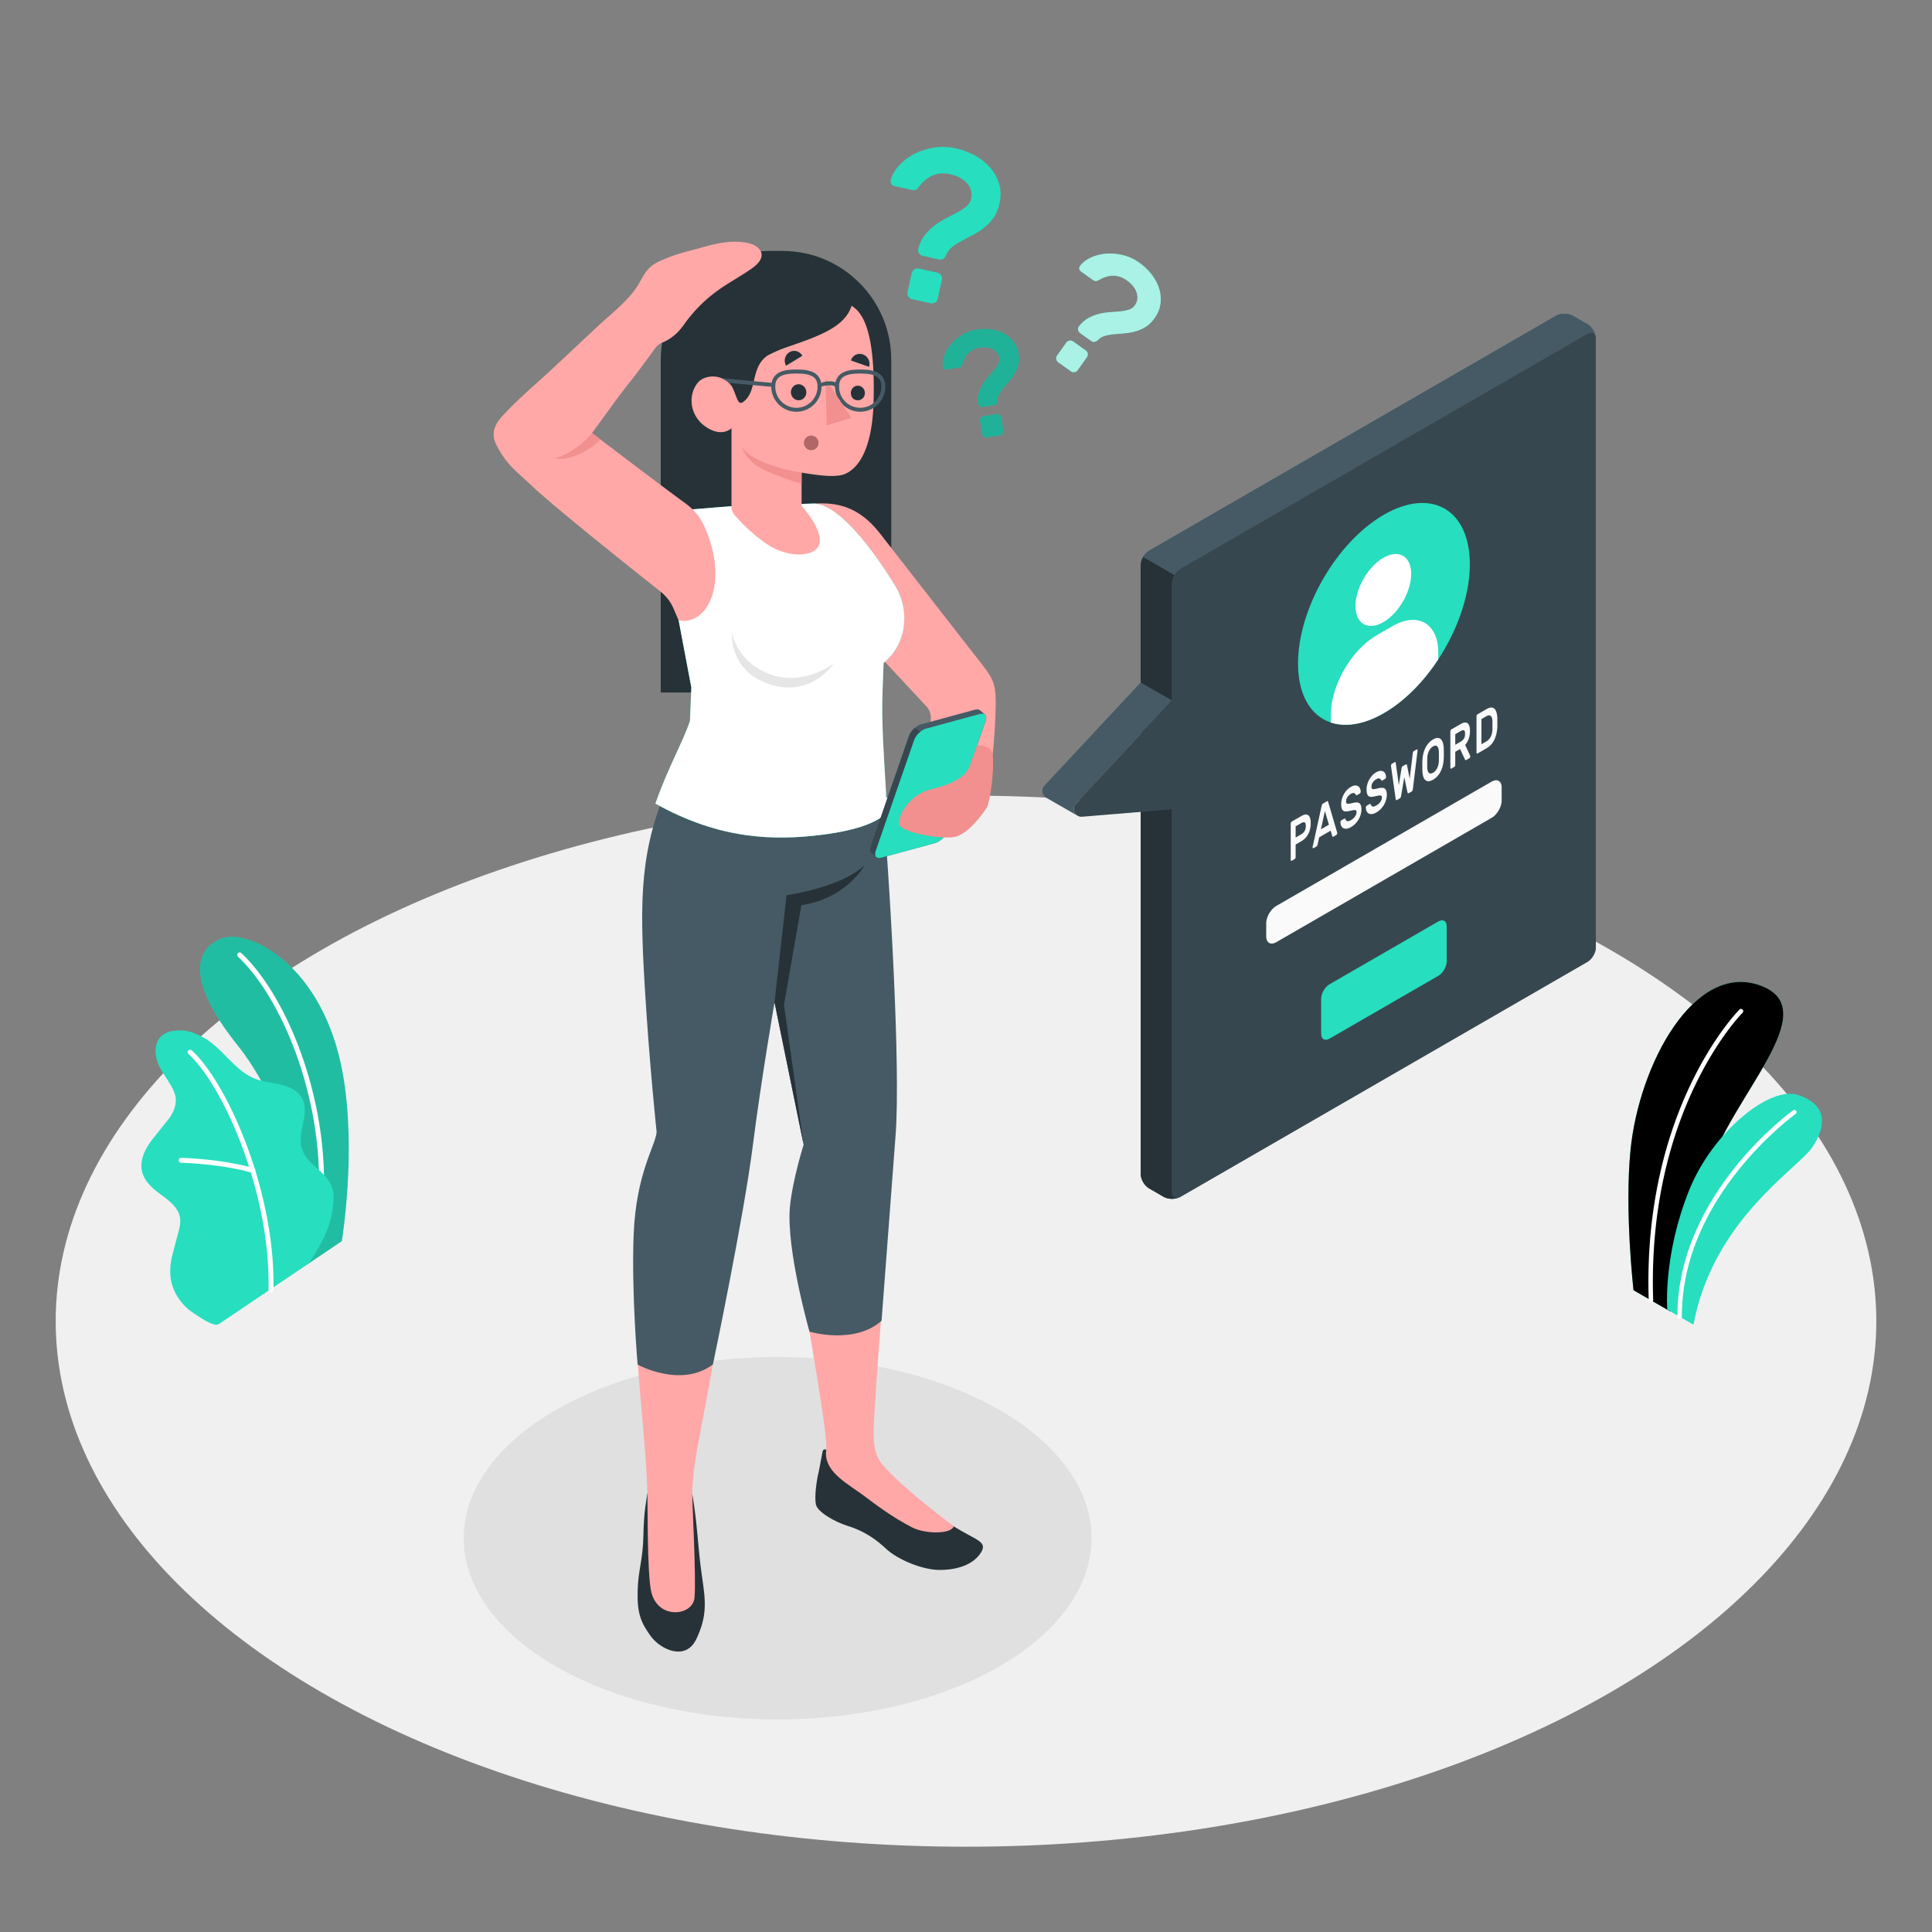 <svg xmlns="http://www.w3.org/2000/svg" viewBox="0 0 500 500" xmlns:v="https://vecta.io/nano"><rect x="0" y="0" width="500" height="500" fill="#808080" stroke="none"/><style><![CDATA[.B{fill:#27debf}.C{fill:#fff}.D{fill:#455a64}.E{fill:#263238}.F{fill:#ffa8a7}.G{fill:#37474f}.H{fill:#f28f8f}]]></style><ellipse cx="250" cy="341.911" rx="235.59" ry="136.018" fill="#f0f0f0"/><ellipse cx="201.247" cy="398.084" rx="81.241" ry="46.904" fill="#e0e0e0"/><use href="#B" class="B"/><use href="#B" opacity=".15"/><path d="M427.266 337.088a.58.58 0 0 0 .577-.596c-1.673-49.333 22.885-74.149 23.133-74.393.227-.224.23-.589.006-.815s-.591-.23-.816-.006c-.252.249-25.166 25.421-23.477 75.255.011.31.267.555.577.555z" class="C"/><path d="M438.265 342.833l-6.779-3.914s-1.153-14 5.711-31.007c5.975-14.806 20.802-27.089 28.259-24.508s7.272 7.869 3.636 13.416-25.754 18.768-30.827 46.013z" class="B"/><path d="M434.69 341.345h.003c.318-.002.576-.26.574-.579-.134-31.192 29.154-52.274 29.45-52.483.26-.184.322-.543.137-.804s-.541-.324-.804-.137c-.3.212-30.074 21.644-29.937 53.43.002.317.259.573.577.573z" class="C"/><use href="#C" class="B"/><g opacity=".15"><use href="#C"/></g><path d="M82.681 315.746a.64.64 0 0 1-.088-.005c-.349-.042-.6-.358-.558-.708 3.177-26.798-8.136-55.872-20.44-67.44-.256-.24-.269-.645-.027-.901a.64.64 0 0 1 .901-.027c12.528 11.779 24.057 41.325 20.832 68.518a.64.64 0 0 1-.62.563z" class="C"/><path d="M56.62 342.688c-1.396.838-5.477-2.189-6.606-2.916-1.933-1.243-3.514-3.027-4.581-5.058-1.241-2.364-1.592-4.915-1.269-7.563.168-1.373.525-2.715.881-4.051l1.05-3.937c.345-1.295.694-2.634.498-3.959-.394-2.671-2.807-4.5-4.999-6.077-2.424-1.743-4.957-4.056-5.006-7.28-.038-2.487 1.206-4.822 2.709-6.803l4.652-5.829c.974-1.503 1.723-3.26 1.525-5.04-.123-1.106-.602-2.141-1.151-3.108-1.179-2.077-2.717-3.97-3.546-6.21s-.771-5.046.958-6.693c1.419-1.352 3.562-1.578 5.519-1.487 1.811.085 3.594.867 5.193 1.716 5.172 2.746 8.21 8.75 13.682 10.835 2.111.804 4.409.945 6.603 1.48s4.442 1.607 5.492 3.607c2.07 3.943-1.534 8.921-.051 13.12 1.312 3.716 4.974 5.077 7.08 8.408.921 1.457 1.16 3.157 1.049 4.878-.188 2.912-.572 5.053-1.904 8.313-1.101 2.694-4.371 7.869-4.371 7.869L56.62 342.688z" class="B"/><g class="C"><path d="M70.138 334.396c-.378-.008-.656-.3-.649-.651.564-25.317-11.894-53.015-20.719-60.961-.261-.235-.283-.638-.047-.9a.64.64 0 0 1 .9-.047c9.002 8.106 21.712 36.263 21.141 61.936a.64.64 0 0 1-.626.623z"/><path d="M65.474 303.554a.61.61 0 0 1-.188-.025c-8.176-2.355-18.314-2.603-18.415-2.605a.64.64 0 0 1-.624-.652c.008-.351.269-.634.652-.624.103.003 10.402.253 18.74 2.656.338.097.534.45.436.788a.64.64 0 0 1-.601.462z"/></g><g class="D"><path d="M301.159 309.745l-3.794-2.193c-1.195-.691-2.164-2.37-2.164-3.751l-.001-157.517c0-1.381.969-3.06 2.165-3.75l105.345-60.82c1.196-.69 3.134-.69 4.33 0l3.795 2.19c1.196.69 2.165 2.369 2.165 3.75V245.17c0 1.381-.969 3.06-2.165 3.75l-105.347 60.825c-1.195.691-3.134.69-4.329 0z"/><path d="M412.982 87.302c-.15-1.12-1.06-1.53-2.15-.9l-105.34 60.83c-.6.35-1.13.93-1.53 1.61l-8.13-4.69c.39-.68.93-1.27 1.53-1.62l105.35-60.82c1.19-.69 3.13-.69 4.33 0l3.79 2.19c1.1.63 2.01 2.1 2.15 3.4z"/></g><path d="M305.122 309.919c-1.2.51-2.88.45-3.96-.17l-3.8-2.2c-1.19-.69-2.16-2.37-2.16-3.75V146.282c0-.69.24-1.45.63-2.13l8.13 4.69c-.4.68-.64 1.45-.64 2.14v157.517c0 1.24.78 1.81 1.8 1.42z" class="E"/><path d="M303.323 150.98v157.516c0 1.381.969 1.94 2.165 1.25l105.347-60.825c1.196-.69 2.165-2.369 2.165-3.75V87.653c0-1.381-.969-1.94-2.165-1.25L305.488 147.23c-1.195.69-2.165 2.369-2.165 3.75z" class="G"/><path d="M278.722 211.022l-8-4.59c-1-.61-1.36-2.09-.43-3.09l24.91-26.72 8.12 4.66-24.9 26.73c-.9.96-.61 2.35.3 3.01z" class="D"/><path d="M303.324 181.286l-24.905 26.723c-1.248 1.339-.194 3.512 1.63 3.362l23.275-1.917v-28.168z" class="G"/><path d="M358.161 133.202c12.278-7.089 22.231-1.342 22.231 12.835s-9.953 31.416-22.231 38.505-22.231 1.342-22.231-12.835 9.954-31.417 22.231-38.505z" class="B"/><path d="M358.005 144.359c3.983-2.3 7.213-.436 7.213 4.163s-3.229 10.193-7.213 12.492-7.212.436-7.212-4.164 3.229-10.192 7.212-12.491zm14.214 24.525c0-7.557-5.306-10.62-11.849-6.841l-4.091 2.362c-6.543 3.778-11.849 12.967-11.849 20.523v2.061c1.182.392 2.464.586 3.82.589 2.985.006 6.345-.977 9.912-3.036 5.334-3.08 10.227-8.078 14.057-13.905v-1.753z" class="C"/><path d="M344.079 254.73l28.166-16.262c1.196-.69 2.165-.131 2.165 1.25v9.071c0 1.381-.969 3.06-2.165 3.75l-28.166 16.262c-1.196.69-2.165.131-2.165-1.25v-9.071c0-1.381.969-3.06 2.165-3.75z" class="B"/><path d="M330.294 234.466l55.735-32.178c1.435-.828 2.598-.157 2.598 1.5v3.376c0 1.657-1.163 3.672-2.598 4.5l-55.734 32.178c-1.435.828-2.598.157-2.598-1.5v-3.376c-.001-1.657 1.163-3.672 2.597-4.5zm6.518-23.288c.758-.438 1.348-.504 1.768-.195s.63.992.63 2.054-.21 1.994-.63 2.796-1.01 1.423-1.768 1.861l-1.505.868v3.229c0 .107-.025.212-.075.318s-.11.18-.18.219l-.761.44c-.069.041-.129.037-.18-.012s-.075-.125-.075-.232v-9.354c0-.106.025-.213.075-.319s.11-.18.18-.219l2.521-1.454zm-1.505 5.574l1.457-.842c.357-.206.643-.479.856-.82s.319-.779.319-1.32-.106-.854-.319-.938-.499-.023-.856.184l-1.457.841v2.895zm8.097-9.381c.1-.058.176-.061.226-.008s.095.151.132.294l2.305 7.821c.006.025.009.057.009.096a.74.74 0 0 1-.075.318c-.05.106-.109.18-.179.219l-.677.391c-.125.072-.214.082-.264.029s-.084-.112-.104-.18l-.404-1.373-2.972 1.717-.404 1.84c-.019.088-.054.188-.103.299s-.138.202-.264.275l-.677.391c-.069.039-.129.035-.179-.014s-.075-.125-.075-.23a.51.51 0 0 1 .01-.107l2.304-10.481c.038-.187.081-.334.132-.445a.54.54 0 0 1 .226-.253l1.033-.599zm.517 6.059l-1.034-3.529-1.034 4.723 2.068-1.194zm5.653-9.766c.42-.242.79-.369 1.109-.379s.586.052.8.189.374.332.484.582a2.19 2.19 0 0 1 .184.784c.006.112-.018.22-.07.323s-.115.174-.184.214l-.659.38c-.106.063-.185.076-.239.045a.42.42 0 0 1-.146-.168c-.094-.188-.235-.315-.427-.384s-.476.006-.852.224c-.163.094-.318.211-.465.348a2.53 2.53 0 0 0-.386.455 2.28 2.28 0 0 0-.259.518 1.66 1.66 0 0 0-.094.547c0 .223.029.387.089.492s.159.168.301.188.328.006.56-.041l.865-.195c.376-.092.7-.131.974-.119s.494.085.667.222.301.336.386.596.127.588.127.983c0 .435-.063.874-.188 1.318s-.305.865-.536 1.265a5.82 5.82 0 0 1-.857 1.124 5.18 5.18 0 0 1-1.138.889c-.352.203-.687.332-1.006.385s-.604.031-.851-.072-.447-.285-.599-.546-.234-.598-.253-1.012c-.007-.112.018-.22.07-.323s.114-.174.183-.214l.659-.38c.106-.063.188-.08.244-.055s.103.085.142.178c.044.102.097.196.16.285s.146.151.253.186.24.037.4.009.358-.113.597-.252a3.8 3.8 0 0 0 .546-.38c.175-.144.329-.306.461-.483a2.63 2.63 0 0 0 .319-.561c.081-.197.122-.406.122-.629 0-.211-.044-.359-.131-.444s-.222-.123-.4-.116-.399.042-.663.107l-.912.193c-.314.065-.588.086-.823.063s-.43-.107-.583-.25-.268-.35-.343-.62-.112-.622-.112-1.058.063-.871.188-1.309a5.59 5.59 0 0 1 .518-1.24c.219-.388.48-.744.785-1.068a4.37 4.37 0 0 1 .983-.794zm6.564-3.789c.421-.242.79-.369 1.109-.38s.587.052.801.189a1.3 1.3 0 0 1 .483.582 2.2 2.2 0 0 1 .184.784.62.62 0 0 1-.07.323c-.054.103-.115.175-.184.214l-.659.381c-.107.062-.186.076-.239.045s-.102-.089-.145-.169c-.095-.186-.236-.315-.428-.384s-.475.006-.852.224c-.163.095-.317.211-.465.349a2.56 2.56 0 0 0-.386.454 2.29 2.29 0 0 0-.259.519 1.65 1.65 0 0 0-.094.547c0 .223.029.386.089.491a.38.38 0 0 0 .301.189c.142.02.328.006.56-.041l.865-.195c.377-.092.7-.131.974-.12s.495.085.667.222.302.336.386.596.127.588.127.984c0 .434-.063.873-.188 1.318a5.46 5.46 0 0 1-.536 1.264 5.78 5.78 0 0 1-.856 1.125c-.338.35-.718.646-1.137.888-.353.203-.688.332-1.007.386s-.603.03-.851-.073-.447-.284-.598-.546-.235-.598-.254-1.012c-.006-.112.018-.22.071-.322s.113-.175.183-.215l.658-.38c.106-.062.188-.08.244-.054s.104.084.142.178c.044.101.098.195.16.285a.5.5 0 0 0 .254.186c.106.035.24.037.399.009s.358-.113.598-.251a3.8 3.8 0 0 0 .545-.381c.175-.143.329-.305.461-.482a2.66 2.66 0 0 0 .32-.561c.081-.196.121-.405.121-.628 0-.212-.044-.36-.131-.445s-.222-.123-.4-.116-.399.042-.663.107l-.912.194a2.81 2.81 0 0 1-.823.063.97.97 0 0 1-.582-.25c-.154-.143-.269-.35-.344-.621s-.112-.622-.112-1.057.063-.871.188-1.31a5.61 5.61 0 0 1 .518-1.24c.219-.388.48-.743.785-1.068a4.22 4.22 0 0 1 .982-.795zm7.289 1.251l-.809 4.796c-.031.162-.071.304-.118.422a.5.5 0 0 1-.211.26l-.763.44c-.094.054-.168.052-.221-.011s-.089-.158-.107-.291l-1.205-8.441c-.006-.045-.009-.082-.009-.11 0-.106.025-.213.075-.319s.109-.18.179-.219l.695-.402c.063-.035.123-.041.18-.016s.094.104.112.239l.79 5.683.696-4.268c.013-.075.042-.18.09-.313s.126-.232.239-.298l.771-.445c.113-.065.193-.058.24.021s.076.148.089.208l.696 3.465.79-6.595c.018-.156.057-.278.113-.37a.53.53 0 0 1 .179-.189l.695-.402c.069-.039.129-.035.179.014s.075.125.075.231a1.11 1.11 0 0 1-.009.12l-1.204 9.832a1.57 1.57 0 0 1-.107.417.55.55 0 0 1-.222.266l-.762.439c-.095.055-.165.05-.212-.015a.85.85 0 0 1-.118-.287l-.806-3.862zm4.683-4.239c.02-.551.086-1.1.202-1.645a7.1 7.1 0 0 1 .513-1.541 6.04 6.04 0 0 1 .846-1.328 4.51 4.51 0 0 1 1.205-1.007c.457-.265.855-.393 1.193-.386s.621.125.847.352.397.543.517.946.189.876.208 1.415l.014.6.005.685-.005.69-.014.616a9.63 9.63 0 0 1-.202 1.645 7.1 7.1 0 0 1-.513 1.541 5.88 5.88 0 0 1-.851 1.324c-.343.4-.742.732-1.199.996-.465.268-.865.398-1.205.392s-.62-.122-.846-.345-.397-.537-.513-.949a6.01 6.01 0 0 1-.202-1.41l-.014-.601-.005-.684.005-.691.014-.615zm4.261-2.388c-.025-.681-.171-1.134-.438-1.362s-.619-.215-1.058.039-.792.648-1.059 1.184-.413 1.156-.438 1.866l-.02 1.235.02 1.212c.024.681.171 1.132.438 1.354s.619.207 1.059-.046.791-.645 1.058-1.175.412-1.15.438-1.86l.019-1.234-.019-1.213zm5.661-7.12c.783-.452 1.378-.516 1.786-.191s.611.984.611 1.979c0 .705-.104 1.365-.314 1.984a4.96 4.96 0 0 1-.927 1.643l1.298 2.827a.38.38 0 0 1 .028.144.61.61 0 0 1-.062.26c-.04.086-.09.145-.146.178l-.8.461c-.125.072-.218.08-.277.023s-.102-.117-.127-.18l-1.231-2.664-1.251.723v3.374c0 .106-.025.212-.075.317s-.109.18-.179.221l-.762.439c-.069.039-.128.035-.179-.014s-.075-.124-.075-.23v-9.354a.72.72 0 0 1 .075-.318c.051-.107.109-.18.179-.221l2.428-1.401zm-1.411 5.376l1.363-.787a2.54 2.54 0 0 0 .856-.784c.213-.315.319-.744.319-1.285s-.107-.841-.319-.901-.498.013-.856.22l-1.363.787v2.75zm8.079-9.226c.464-.268.866-.406 1.208-.416a1.15 1.15 0 0 1 .857.311c.23.216.403.533.526.955s.195.93.221 1.523v2.143c-.025.623-.099 1.216-.221 1.778s-.296 1.083-.522 1.562-.507.907-.843 1.289-.728.703-1.18.964l-2.37 1.368c-.069.04-.128.036-.179-.013s-.075-.124-.075-.231v-9.354a.74.74 0 0 1 .075-.318c.051-.106.109-.18.179-.22l2.324-1.341zm1.542 3.106a3.44 3.44 0 0 0-.117-.793c-.066-.227-.163-.403-.292-.526s-.29-.184-.483-.184-.428.08-.696.236l-1.26.727v6.516l1.307-.754c.257-.148.479-.332.668-.553a3.22 3.22 0 0 0 .47-.728c.125-.266.221-.552.287-.86a5.57 5.57 0 0 0 .117-.936l-.001-2.145z" fill="#fafafa"/><g class="B"><path d="M247.377 38.395c1.748.387 3.395 1.006 4.942 1.855s2.858 1.891 3.931 3.123a11.24 11.24 0 0 1 2.317 4.199c.472 1.566.506 3.262.103 5.083-.329 1.487-.848 2.729-1.555 3.722s-1.522 1.848-2.44 2.56a19.75 19.75 0 0 1-2.901 1.873l-2.883 1.525c-.907.482-1.728 1.014-2.459 1.592s-1.245 1.266-1.538 2.059a2.22 2.22 0 0 1-.736.947c-.327.241-.694.314-1.103.225l-4.239-.939c-.409-.09-.739-.318-.988-.687s-.311-.75-.184-1.151c.396-1.434.983-2.64 1.766-3.617s1.65-1.818 2.606-2.524 1.949-1.313 2.979-1.826l2.877-1.499c.887-.485 1.645-1.001 2.271-1.544a3.6 3.6 0 0 0 1.201-1.987c.313-1.412-.024-2.706-1.013-3.881s-2.468-1.979-4.438-2.416c-3.16-.7-5.834.366-8.021 3.197-.276.368-.54.631-.788.79s-.618.186-1.102.078l-4.517-1a1.26 1.26 0 0 1-.79-.526c-.192-.276-.247-.601-.165-.973.324-1.293 1.02-2.533 2.082-3.722s2.357-2.188 3.882-3.002 3.232-1.381 5.117-1.704 3.815-.267 5.786.17zm-4.783 32.172c.408.09.729.317.959.681s.303.749.212 1.158l-1.087 4.907c-.091.41-.317.73-.681.961a1.47 1.47 0 0 1-1.157.212l-4.796-1.062c-.41-.092-.73-.317-.962-.682s-.303-.748-.212-1.158l1.087-4.908c.091-.408.317-.729.681-.961s.749-.302 1.159-.211l4.797 1.063z"/><use href="#D"/></g><g opacity=".2"><use href="#D"/></g><use href="#E" class="B"/><g opacity=".6" class="C"><use href="#E"/></g><path d="M206.526 179.212h-35.527V93.127c0-15.567 12.62-28.188 28.188-28.188h3.283c15.568 0 28.188 12.62 28.188 28.188v61.955c-.001 13.327-10.805 24.13-24.132 24.13zM167.545 386.44c-.292 2.162-.913 4.686-1.029 10.804-.124 6.558-1.329 8.886-1.489 14.269-.182 6.15.88 8.452 3.376 11.908s9.046 6.594 11.814.75c2.802-5.913 2.412-9.67 1.527-15.704-.915-6.237-1.031-9.682-1.562-14.439-.467-4.193-1.027-7.378-1.027-7.378l-11.61-.21z" class="E"/><path d="M186.162 342.87l-21.604-.392c.321 14.422 2.613 30.43 2.987 43.961.07 2.547-.064 19.793.897 25.034 1.443 7.874 10.79 6.811 11.286 2.098s-.602-24.845-.572-26.922c-.082-8.678 3.985-23.327 6.118-38.905.104-.765.789-4.128.888-4.874z" class="F"/><path d="M213.914 375.217s-.853-.458-1.029.452l-.971 5.093c-.625 2.471-1.145 6.541-.77 8.554s5.069 4.605 8.116 5.541c4.496 1.38 7.581 3.635 10.044 5.953 3.018 2.841 9.531 5.524 13.966 5.492 5.248-.038 8.907-1.748 10.636-4.558 1.806-2.935-1.576-3.151-7.574-7.042l-4.656-3.022c-9.502-6.207-12.981-9.533-15.669-15.741l-12.093-.722z" class="E"/><path d="M226.082 371.375c-.16-4.466 2.903-42.346 2.903-42.346l-20.517 9.353c4.394 26.223 5.33 32.407 5.408 36.698h0c-.034.1-.121.464-.116 1.099.019 5.095 5.768 7.842 10.253 11.239 1.772 1.341 6.924 5.303 12.13 7.919 3.259 1.638 9.876 1.787 10.696-.31-5.458-4.168-13.396-10.405-17.737-15.165-2.073-2.274-2.86-4.022-3.02-8.487z" class="F"/><path d="M173.411 202.157c-7.876 17.298-7.876 30.674-6.574 52.744 1.194 20.245 3.098 38.067 3.098 38.067-.305 3.593-5.298 10.603-5.944 26.478-.604 14.842 1.022 33.709 1.022 33.709s11.208 6.212 19.496-.054c0 0 7.997-38.189 10.341-56.767 2.045-16.213 5.599-36.929 5.599-36.929l7.528 36.841s-2.864 9.083-3.534 16.002c-1.059 10.928 5.053 32.386 5.053 32.386s11.581 3.456 18.654-2.816l3.632-48.053c1.322-17.628-1.458-65.351-3.633-90.615l-54.738-.993z" class="D"/><path d="M200.449 259.405l3.112-27.732s13.941-1.863 20.256-7.8c0 0-4.745 8.694-16.426 10.381l-4.499 25.805 5.086 36.187-7.529-36.841z" class="E"/><path d="M256.896 195.343c.868-8.5.835-14.163.76-15.252-.304-4.401-1.091-5.117-7.244-12.915l-22.894-29.404c-5.353-6.721-10.98-7.755-16.476-7.451-3.843.213 3.654 18.682 7.431 29.611l21.551 23.18c.663.915.968 2.042.857 3.166l-1.323 19.734 6.454 8.633c-.001 0 9.773-8.426 10.884-19.302z" class="F"/><use href="#F" class="B"/><use href="#F" opacity=".6" class="C"/><path d="M215.751 171.72s-7.626 5.918-16.329 2.832-9.973-10.694-9.973-10.694-.924 9.949 10.054 13.342c10.595 3.273 16.248-5.48 16.248-5.48z" opacity=".1"/><path d="M226.091 103.61c-.328 14.437-5.014 18.006-7.362 19.031s-6.881.4-11.279-.328v8.664s5.076 5.322 4.696 9.29c-.389 3.978-7.977 4.419-13.678.533-4.161-2.834-7.133-6.074-8.43-7.611a3.08 3.08 0 0 1-.727-1.993v-20.388s-2.41 2.553-6.675-.369c-4.255-2.912-4.624-8.347-2.02-11.423 1.856-2.184 6.573-2.338 8.839 1.056 1.271 2.492 1.446 4.994 2.871 3.958 3.804-2.738 1.764-8.962 6.357-12.038.01 0 .01-.01.02-.01a32.19 32.19 0 0 1 4.676-2.041c8.193-2.83 15.289-5.209 17.001-10.808 3.229 1.918 6.111 7.445 5.711 24.477z" class="F"/><circle cx="209.943" cy="114.614" r="1.895" fill="#b16668"/><path d="M208.675 101.421c.058 1.145-.789 2.114-1.89 2.167s-2.041-.833-2.099-1.978.789-2.114 1.891-2.167 2.041.834 2.098 1.978zm15.155.197c.053 1.04-.717 1.922-1.719 1.969-1.101.052-1.85-.653-1.908-1.797-.052-1.04.717-1.922 1.719-1.97s1.856.758 1.908 1.798z" class="E"/><g class="D"><use href="#G"/><use href="#G" x="16.511"/></g><path d="M213.621 97.962l.32 12.146 6.393-1.981zm-6.176 24.348c-4.643-.609-14.195-3.353-15.683-7.129 0 0 .496 2.373 3.349 4.819s12.334 5.201 12.334 5.201v-2.891z" class="H"/><path d="M207.665 92.064l-4.236 2.582c-.694-1.219-.308-2.785.862-3.498s2.681-.303 3.374.916zm17.256 2.879l-4.719-1.648c.41-1.331 1.798-2.04 3.101-1.585s2.027 1.902 1.618 3.233z" class="E"/><path d="M212.097 100.576c-.283 0-.512-.234-.512-.518 0-.832 1.646-1.37 3.123-1.37s2.431.538 2.431 1.37c0 .283-.229.513-.513.513a.51.51 0 0 1-.513-.513c-.046-.094-.519-.344-1.406-.344s-2.051.25-2.099.353c.001.284-.228.509-.511.509zm-11.964-.433a.58.58 0 0 1-.058-.003l-11.431-1.041c-.205-.19-.746-.749-1.873-1.216l13.418 1.238c.281.031.484.285.453.567-.03.261-.252.455-.509.455z" class="D"/><path d="M153.203 112.056c3.738-4.994 6.287-8.768 9.699-13.049 1.937-2.431 3.176-4.166 5.04-6.66 1.283-1.717 2.035-3.165 3.457-3.697 1.6-.599 3.143-1.783 4.172-2.864.735-.773 1.337-1.66 1.973-2.517a37.56 37.56 0 0 1 7.551-7.606c3.009-2.267 6.352-3.996 9.439-6.156 1.842-1.289 3.817-3.43 1.575-5.428-.669-.597-1.519-.953-2.395-1.144-5.441-1.189-10.189.687-15.511 2.048-2.313.591-4.589 1.332-6.777 2.289-1.062.464-2.121.969-3.001 1.722-1.372 1.174-2.193 2.845-3.084 4.414-2.393 4.216-7.35 7.936-10.839 11.218l-12.42 11.628c-4.202 3.823-8.313 7.348-12.167 11.523-3.188 3.454-2.028 6.156-1.574 7.089 2.598 5.344 5.507 7.26 8.982 10.57 6.019 5.734 26.751 22.228 33.629 27.672a11.32 11.32 0 0 1 3.371 4.4l1.313 3.05c7.84 1.443 13.071-10.328 6.578-24.501-1.053-2.299-2.724-4.256-4.767-5.746-8.183-5.97-24.244-18.255-24.244-18.255z" class="F"/><path d="M153.203 112.056s-3.545 4.739-9.582 6.595c0 0 5.001 1.276 11.846-4.867l-2.264-1.728z" class="H"/><path d="M254.861 184.908l.026.003-1.282-1.105-.001.016c-.289-.232-.738-.305-1.318-.147l-13.885 3.777c-1.287.35-2.684 1.655-3.12 2.915l-9.992 28.829c-.231.668-.139 1.183.184 1.473l-.011.004 1.322 1.139-.001-.017c.288.24.742.317 1.331.157l13.885-3.776c1.287-.35 2.684-1.656 3.12-2.916l9.993-28.83c.246-.711.124-1.245-.251-1.522z" class="D"/><path d="M226.574 220.303l9.992-28.829c.436-1.26 1.833-2.565 3.12-2.915l13.885-3.776c1.287-.35 1.976.388 1.54 1.648l-9.992 28.83c-.436 1.26-1.834 2.566-3.12 2.916l-13.885 3.776c-1.287.348-1.976-.39-1.54-1.65z" class="B"/><path d="M238.176 189.359c-.723.571-1.345 1.357-1.611 2.118l-9.995 28.82c-.216.647-.152 1.154.139 1.446l-1.243-1.066.013-.013c-.33-.292-.419-.799-.19-1.471l9.995-28.833c.241-.71.812-1.433 1.484-2.004l1.408 1.003z" class="G"/><path d="M251.046 198.045c-.979 2.937-4.468 4.896-10.203 6.255s-8.912 7.449-7.986 9.302 10.194 3.574 13.901 3.045 7.436-5.888 8.558-7.546 2.43-13.239 1.239-14.827-3.695-1.345-3.695-1.345l-1.814 5.116z" class="H"/><defs ><path id="B" d="M432.276 339.403l-9.526-5.5s-2.334-20.402-.781-36.202c2.181-22.202 16.52-48.917 33.626-42.643s-7.843 28.885-13.396 47.717-9.923 36.628-9.923 36.628z"/><path id="C" d="M79.66 327.146l8.796-5.936s3.872-23.046.275-43.289c-5.058-28.461-24.686-37.932-31.69-34.958s-8.501 11.463 4.567 27.712c7.71 9.586 17.782 29.973 18.052 56.471z"/><path id="D" d="M252.716 85.305c1.219-.199 2.434-.226 3.644-.076s2.315.479 3.319.994a7.8 7.8 0 0 1 2.56 2.1c.705.885 1.16 1.963 1.368 3.232.169 1.038.154 1.968-.045 2.785s-.502 1.574-.908 2.267-.866 1.34-1.381 1.943l-1.457 1.716c-.458.541-.848 1.092-1.169 1.65s-.475 1.129-.459 1.712a1.55 1.55 0 0 1-.229.797c-.148.237-.365.379-.649.426l-2.958.483a1.09 1.09 0 0 1-.811-.188c-.254-.171-.392-.401-.412-.691-.113-1.021-.045-1.943.207-2.771a9.57 9.57 0 0 1 1.024-2.285 13.95 13.95 0 0 1 1.442-1.934l1.461-1.698c.444-.537.798-1.062 1.061-1.57s.351-1.036.262-1.582c-.161-.984-.709-1.728-1.644-2.229s-2.089-.638-3.464-.413c-2.205.36-3.646 1.729-4.324 4.104-.083.306-.184.542-.304.708s-.348.277-.685.332l-3.151.516c-.234.038-.448-.007-.643-.135s-.312-.322-.355-.582c-.123-.911.005-1.885.383-2.919s.95-2.007 1.72-2.918 1.719-1.712 2.844-2.402 2.378-1.147 3.753-1.372zm5.168 21.849c.285-.046.549.018.791.19a1.03 1.03 0 0 1 .432.688l.56 3.426c.047.285-.017.549-.19.79s-.403.385-.689.432l-3.347.547c-.285.047-.549-.016-.79-.189s-.386-.403-.433-.688l-.56-3.426a1.03 1.03 0 0 1 .19-.79c.174-.241.403-.386.688-.433l3.348-.547z"/><path id="E" d="M280.991 90.689a1.22 1.22 0 0 1 .508.819c.058.348-.012.661-.21.94l-2.382 3.351a1.21 1.21 0 0 1-.819.507c-.348.06-.661-.011-.94-.209l-3.274-2.328a1.21 1.21 0 0 1-.507-.818c-.06-.349.011-.661.21-.94l2.382-3.352a1.21 1.21 0 0 1 .819-.507c.347-.059.659.011.939.21l3.274 2.327zm13.854-22.712a15.16 15.16 0 0 1 3.132 2.971c.895 1.134 1.552 2.335 1.966 3.604a9.21 9.21 0 0 1 .408 3.901c-.144 1.332-.657 2.619-1.542 3.863-.722 1.016-1.508 1.785-2.356 2.308a9.86 9.86 0 0 1-2.653 1.152 16.25 16.25 0 0 1-2.782.488l-2.659.23c-.836.074-1.623.213-2.358.416s-1.342.557-1.814 1.061c-.25.243-.535.402-.857.479a1.06 1.06 0 0 1-.901-.183l-2.895-2.058c-.279-.198-.455-.475-.526-.832a1.04 1.04 0 0 1 .228-.927c.756-.954 1.582-1.675 2.483-2.162a11.42 11.42 0 0 1 2.768-1.071 16.37 16.37 0 0 1 2.826-.427l2.645-.213c.823-.083 1.557-.229 2.204-.439s1.158-.581 1.537-1.114c.686-.965.843-2.046.473-3.246s-1.228-2.277-2.572-3.233c-2.159-1.534-4.514-1.583-7.063-.147-.326.189-.608.305-.846.345s-.523-.057-.853-.291l-3.085-2.193a1.03 1.03 0 0 1-.428-.647c-.057-.271.006-.531.185-.785.656-.871 1.574-1.585 2.754-2.142s2.473-.898 3.882-1.024 2.873-.012 4.396.346 2.956 1.013 4.303 1.97z"/><path id="F" d="M190.281 130.919h0l-11.748.954c-4.374 2.441-5.479 4.442-6.293 10.251-.346 2.471 1.668 9.065 3.398 18.433l3.283 17.374-.356 8.616c-1.704 5.257-5.559 11.792-8.954 21.424 16.696 9.318 30.699 9.663 43.398 8.033 9.684-1.243 14.808-3.587 16.516-5.901-.356-9.516-1.029-15.391-1.194-25.333-.069-4.176.182-8.389.344-13.195 6.497-5.337 6.571-14.212 3.027-19.949-8.233-13.329-16.238-21.721-21.54-21.291l-19.881.584z"/><path id="G" d="M206.107 106.562c-3.586 0-6.504-2.918-6.504-6.504 0-4.422 4.557-4.422 6.504-4.422s6.504 0 6.504 4.422c0 3.587-2.918 6.504-6.504 6.504zm0-9.9c-3.942 0-5.478.952-5.478 3.397 0 3.021 2.457 5.478 5.478 5.478s5.478-2.457 5.478-5.478c0-2.445-1.536-3.397-5.478-3.397z"/></defs></svg>